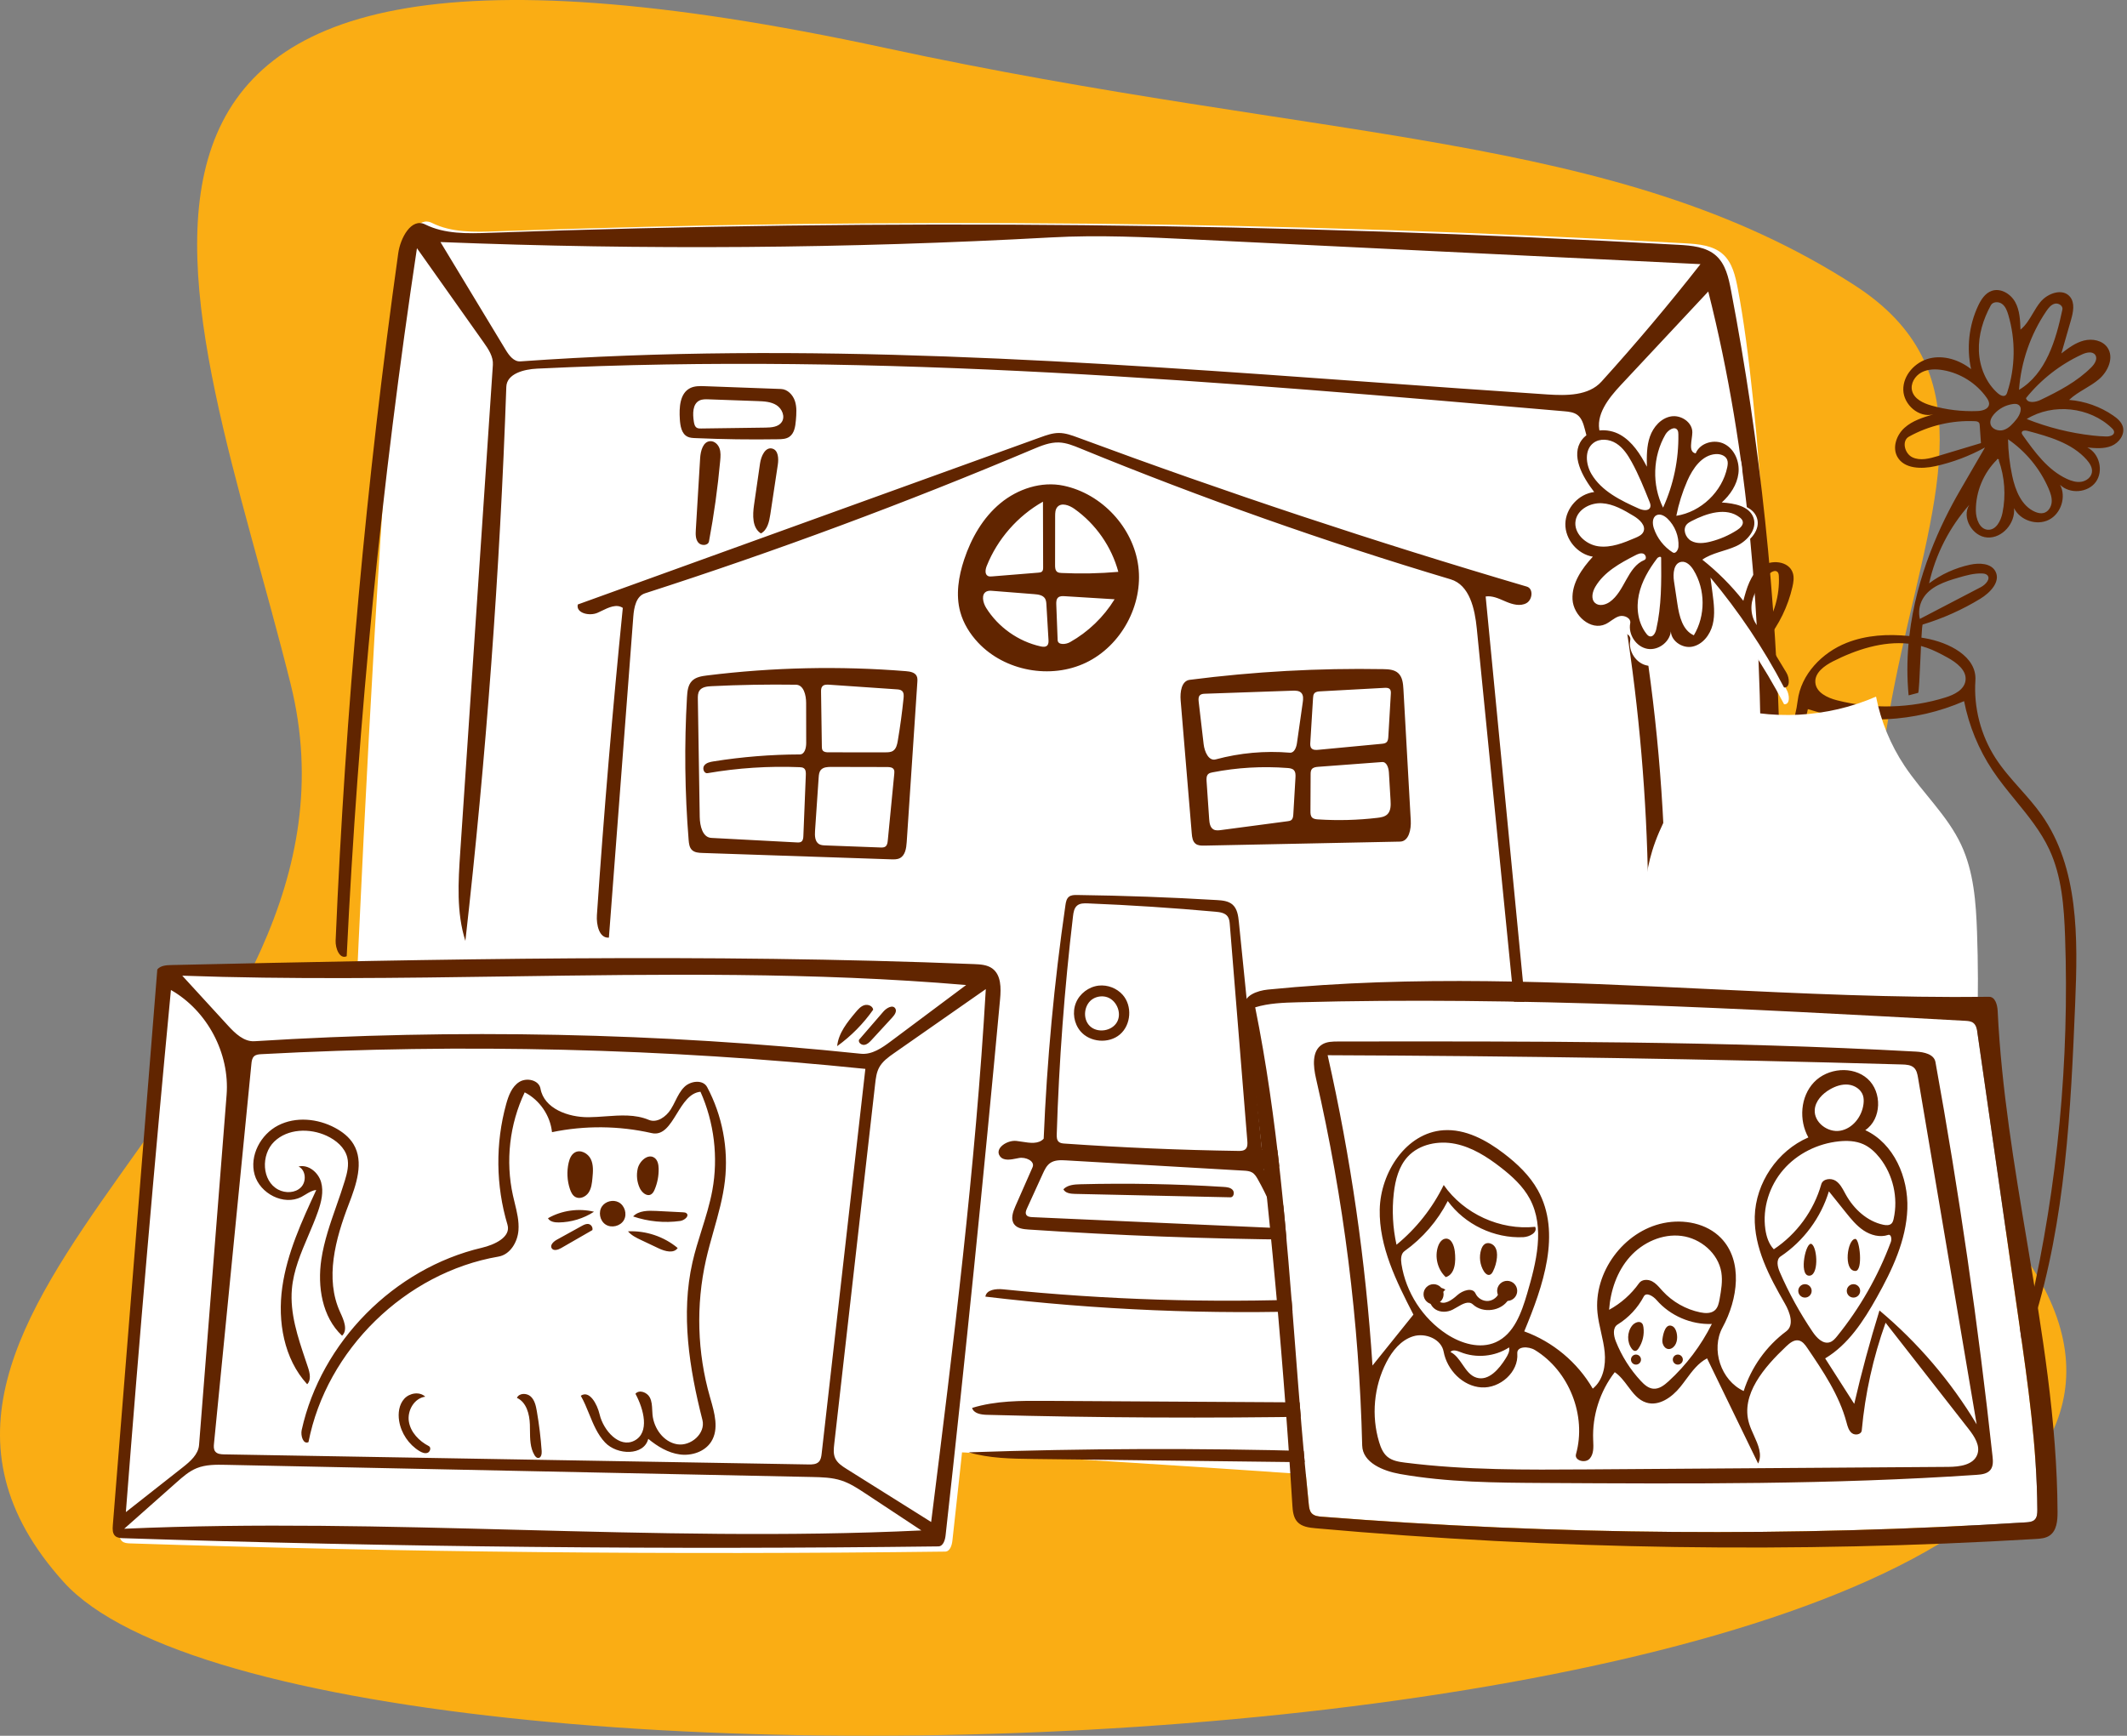 <svg width="577" height="471" viewBox="0 0 577 471" fill="none" xmlns="http://www.w3.org/2000/svg">
<rect x="0" y="0" width="577" height="471" fill="#808080" stroke="none"/>
<path fill-rule="evenodd" clip-rule="evenodd" d="M17.266 429.276C-50.572 354.079 105.19 291.467 78.827 185.552C52.465 79.637 -5.356 -40.035 240.047 12.984C359.785 38.854 438.089 35.445 503.139 77.429C573.169 122.627 452.087 210.759 547.383 338.3C653.471 480.285 85.103 504.473 17.266 429.276Z" fill="#FAAD14"/>
<path d="M128.092 392.158C126.159 386.068 101.562 395.568 92.896 396.827C90.581 397.164 101.217 130.164 109.882 68.308C110.464 64.153 113.43 58.617 117.188 60.494C122.505 63.148 128.737 62.98 134.679 62.768C242.132 58.926 349.762 60.013 457.115 66.023C460.744 66.226 464.676 66.555 467.38 68.98C469.959 71.293 470.77 74.939 471.42 78.338C483.81 143.126 485.437 345.964 480.625 411.747C476.974 411.718 452.388 407.209 452.388 407.209C452.388 407.209 134.679 382.341 128.092 392.158Z" fill="white"/>
<path fill-rule="evenodd" clip-rule="evenodd" d="M273.147 272.512C268.666 321.069 263.737 369.585 258.362 418.051C258.218 419.349 257.701 421.009 256.393 421.026C182.695 421.947 108.976 421.205 35.311 418.8C34.53 418.774 33.678 418.721 33.1 418.197C32.349 417.517 32.372 416.353 32.453 415.345C36.477 365.053 40.501 314.761 44.525 264.469C45.395 263.418 46.939 263.306 48.304 263.277C120.904 261.689 193.56 260.102 266.119 263.022C267.825 263.091 269.643 263.199 271.024 264.202C273.453 265.966 273.422 269.526 273.147 272.512Z" fill="white"/>
<path fill-rule="evenodd" clip-rule="evenodd" d="M427.943 112.619C429.091 113.502 429.535 115.002 429.908 116.401C442.209 162.624 447.995 210.57 447.044 258.388C446.933 263.947 447.031 270.254 451.135 274.014C453.981 221.346 448.177 168.222 434.026 117.404C432.701 112.647 436.339 108.066 439.713 104.455L463.409 79.1C474.543 123.165 477.766 168.66 477.731 214.221C475.712 217.822 473.73 221.444 472.15 225.207C468.474 233.959 466.982 243.483 466.294 252.954C463.695 288.716 472.161 324.481 484.532 358.123C485.172 359.865 485.887 361.693 487.344 362.839C488.767 363.958 490.655 364.235 492.45 364.449C510.012 366.548 527.838 366.415 545.367 364.054C546.904 363.847 548.534 363.58 549.691 362.544C550.73 361.612 551.205 360.218 551.622 358.884C560.349 330.966 561.744 301.352 562.948 272.119C563.672 254.531 563.953 235.507 553.834 221.124C552.072 218.62 550.034 216.327 547.997 214.035C545.618 211.358 543.241 208.684 541.307 205.677C537.324 199.486 535.389 191.994 535.873 184.642C536.303 178.102 528.626 174.299 522.188 173.18C521.871 173.125 521.553 173.072 521.235 173.022C521.35 170.949 521.465 169.501 521.58 169.466C527.051 167.805 532.311 165.453 537.192 162.478C539.863 160.851 542.766 157.847 541.325 155.073C540.148 152.808 536.955 152.693 534.457 153.228C530.437 154.089 526.608 155.828 523.315 158.286C525.075 150.415 528.872 143.007 534.235 136.978C532.043 140.409 535.056 145.605 539.124 145.849C543.191 146.094 546.742 141.943 546.36 137.891C547.991 141.207 552.521 142.716 555.819 141.043C559.116 139.369 560.567 134.825 558.849 131.554C561.471 134.118 566.361 133.749 568.53 130.792C570.698 127.835 569.537 123.025 566.237 121.423C568.44 121.637 570.747 121.838 572.793 120.996C574.84 120.154 576.49 117.906 575.871 115.783C575.49 114.477 574.377 113.529 573.257 112.757C569.734 110.33 565.563 108.851 561.297 108.516C562.572 107.297 564.088 106.386 565.607 105.474C566.91 104.692 568.215 103.908 569.369 102.928C571.868 100.807 573.559 96.972 571.681 94.287C570.328 92.353 567.582 91.826 565.294 92.412C563.007 92.998 561.065 94.469 559.193 95.906L561.796 86.854C562.406 84.732 562.941 82.207 561.525 80.512C559.537 78.133 555.486 79.543 553.518 81.938C552.732 82.894 552.094 83.972 551.458 85.047C550.501 86.664 549.549 88.274 548.104 89.449C548.02 86.887 547.907 84.216 546.671 81.97C545.435 79.723 542.703 78.074 540.285 78.932C538.518 79.559 537.406 81.29 536.611 82.987C534.12 88.298 533.438 94.437 534.704 100.165C531.553 97.672 527.335 96.299 523.43 97.25C519.525 98.2 516.214 101.814 516.315 105.827C516.416 109.841 520.564 113.464 524.449 112.436C521.664 113.266 518.777 114.153 516.624 116.103C514.471 118.054 513.287 121.398 514.693 123.939C516.534 127.264 521.279 127.314 524.994 126.499C529.701 125.465 534.257 123.749 538.475 121.422L531.622 133.239C526.497 142.076 519.846 156.108 517.95 172.589C512.181 171.995 506.305 172.308 500.946 174.434C494.265 177.083 488.551 182.99 487.663 190.14C487.019 195.327 485.159 200.132 482.842 204.805C481.953 162.513 477.517 120.294 469.571 78.743C468.92 75.343 468.11 71.698 465.53 69.384C462.827 66.96 458.894 66.63 455.266 66.427C347.912 60.417 240.282 59.331 132.829 63.172C126.888 63.385 120.656 63.553 115.339 60.898C111.58 59.021 108.615 64.558 108.033 68.712C99.367 130.569 93.697 192.843 91.047 255.245C90.958 257.34 92.154 260.375 94.05 259.474C97.155 195.167 103.518 131.017 113.106 67.35L131.211 92.924C132.503 94.75 133.854 96.772 133.704 99.001L124.85 231.216C124.309 239.293 123.793 247.594 126.243 255.31C131.893 205.363 135.599 155.196 137.35 104.961C137.473 101.411 142.102 100.204 145.656 100.031C238.593 95.51 331.631 103.557 424.328 111.596C425.594 111.706 426.936 111.845 427.943 112.619ZM517.738 174.661C510.811 173.919 503.564 176.245 497.231 179.463C494.869 180.664 492.236 182.573 492.457 185.221C492.684 187.939 495.741 189.367 498.377 190.038C507.997 192.484 518.291 192.209 527.767 189.251C530.136 188.512 532.808 187.195 533.185 184.736C533.616 181.915 530.78 179.784 528.284 178.415C526.474 177.423 524.64 176.454 522.693 175.77C522.172 175.587 521.647 175.425 521.119 175.285C521.067 176.379 521.014 177.548 520.962 178.718C520.755 183.331 520.548 187.95 520.34 188.009C519.484 188.251 518.623 188.476 517.758 188.684C517.3 183.875 517.335 179.182 517.738 174.661ZM472.094 232.088C473.441 227.68 475.472 223.535 477.713 219.477C477.616 235.365 477.144 251.255 476.496 267.089C476.347 270.731 477.352 275.693 481.003 275.722C482.594 253.976 483.238 232.161 482.939 210.36C486.184 204.643 489.131 198.832 490.427 192.421C504.198 196.829 519.555 196.043 532.807 190.253C534.116 196.931 536.752 203.344 540.516 209.006C542.409 211.853 544.584 214.516 546.756 217.175L546.756 217.176C550.195 221.386 553.626 225.586 555.916 230.493C559.327 237.805 559.918 246.085 560.203 254.153C561.394 287.784 558.195 321.568 550.715 354.373C550.06 357.249 548.779 360.688 545.864 361.082C528.691 363.401 511.248 363.704 494.006 361.982C492.238 361.806 490.346 361.553 489.028 360.36C487.817 359.264 487.336 357.594 486.909 356.015C477.485 321.139 467.98 285.582 469.559 249.482C469.816 243.612 470.376 237.705 472.094 232.088ZM323.84 64.971L461.294 71.676C452.723 82.617 443.762 93.252 434.434 103.557C430.94 107.417 424.965 107.378 419.764 107.035C403.863 105.984 387.955 104.836 372.042 103.687L372.041 103.687C295.094 98.131 218.041 92.567 141.18 98.063C139.391 98.191 138.097 96.456 137.17 94.923L119.482 65.68C174.686 67.876 229.994 67.456 285.158 64.422C298.04 63.713 310.954 64.342 323.84 64.971ZM280.139 121.927C282.42 120.964 284.791 119.975 287.267 120.063C289.284 120.134 291.198 120.916 293.065 121.681C325.937 135.163 359.477 147.021 393.522 157.197C398.666 158.735 400.084 165.208 400.614 170.543L411.064 275.639C413.308 275.395 413.711 272.33 413.493 270.086L403.02 161.857C404.72 161.6 406.373 162.319 407.968 163.014C408.153 163.094 408.337 163.174 408.52 163.252C410.284 164.005 412.373 164.589 414.06 163.675C415.746 162.76 416.03 159.718 414.189 159.176C373.161 147.103 332.549 133.617 292.452 118.749C290.757 118.12 289.016 117.48 287.207 117.489C285.499 117.498 283.853 118.086 282.247 118.667L156.743 164.025C156.18 166.387 159.922 167.262 162.139 166.263C162.477 166.111 162.823 165.943 163.174 165.773L163.174 165.772C165.129 164.824 167.243 163.799 168.951 164.953C166.161 192.702 163.818 220.496 161.925 248.32C161.746 250.947 162.548 254.625 165.179 254.428L171.802 167.277C171.99 164.792 172.581 161.768 174.956 161.003C210.569 149.528 245.675 136.486 280.139 121.927ZM357.889 384.372C359.695 384.342 361.965 383.971 362.438 382.231C361.671 380.77 359.692 380.574 358.04 380.564L283.669 380.121C276.956 380.081 270.119 380.058 263.706 382.04C264.147 383.544 266.104 383.868 267.674 383.91C297.738 384.722 327.819 384.876 357.889 384.372ZM280.285 395.891C274.394 395.82 268.417 395.738 262.763 394.088C293.987 393.018 325.245 392.913 356.476 393.773C359.131 393.847 361.988 393.996 364.078 395.633C363.653 396.71 362.217 396.87 361.056 396.856L280.285 395.891ZM356.338 352.5C328.239 353.584 300.063 352.699 272.088 349.853C270.182 349.66 267.592 349.947 267.31 351.838C297.666 355.473 328.305 356.754 358.859 355.665C359.272 354.153 357.907 352.44 356.338 352.5ZM334.347 245.456C335.641 246.588 335.899 248.468 336.072 250.177L342.325 312.03C348.03 311.835 353.767 312.64 359.198 314.395L342.831 317.286C346.682 323.18 349.667 329.636 351.663 336.385C327.414 336.173 303.171 335.254 278.976 333.629C277.567 333.535 275.975 333.343 275.131 332.213C274.097 330.829 274.76 328.876 275.456 327.295L280.106 316.732C280.846 315.05 278.218 313.88 276.411 314.225C276.304 314.246 276.195 314.267 276.085 314.29L275.878 314.331C274.175 314.676 272.215 315.072 271.246 313.722C269.743 311.628 273.171 309.31 275.736 309.592C276.229 309.646 276.74 309.727 277.257 309.809L277.258 309.809C279.431 310.152 281.702 310.51 283.124 308.989C284.001 287.781 285.971 266.619 289.026 245.613C289.147 244.778 289.316 243.86 289.978 243.335C290.578 242.86 291.411 242.847 292.176 242.857C304.821 243.021 317.462 243.48 330.085 244.233C331.589 244.323 333.214 244.464 334.347 245.456ZM329.754 247.398C318.218 246.354 306.656 245.598 295.082 245.132C294.088 245.092 292.997 245.084 292.223 245.708C291.392 246.379 291.205 247.548 291.08 248.607C288.754 268.252 287.28 287.997 286.666 307.769C286.643 308.505 286.662 309.341 287.209 309.834C287.628 310.211 288.236 310.27 288.799 310.309C304.471 311.404 320.174 312.069 335.883 312.302C336.599 312.313 337.398 312.29 337.905 311.786C338.455 311.237 338.43 310.356 338.367 309.582L333.613 250.857C333.552 250.107 333.477 249.316 333.042 248.701C332.339 247.706 330.969 247.507 329.754 247.398ZM341.238 320.041C340.838 319.329 340.398 318.594 339.698 318.17C339.014 317.755 338.177 317.698 337.378 317.652L289.223 314.869C287.737 314.784 286.126 314.731 284.904 315.578C283.916 316.263 283.375 317.408 282.878 318.5L278.592 327.906C278.34 328.46 278.092 329.129 278.412 329.647C278.731 330.161 279.434 330.243 280.039 330.27L347.047 333.256C345.546 328.677 343.597 324.244 341.238 320.041ZM260.484 166.017C261.337 169.156 263.108 172.002 265.335 174.376C272.59 182.106 285.018 184.395 294.586 179.815C304.155 175.235 310.141 164.175 308.796 153.667C307.451 143.16 298.914 133.978 288.529 131.796C282.521 130.533 276.102 132.645 271.375 136.557C266.648 140.469 263.484 146.01 261.55 151.828C260.032 156.395 259.222 161.373 260.484 166.017ZM303.373 155.172C298.264 155.619 293.124 155.722 288.001 155.481C287.571 155.461 287.113 155.428 286.773 155.166C286.257 154.769 286.213 154.023 286.214 153.373L286.232 140.05C286.233 139.186 286.263 138.241 286.827 137.585C287.938 136.293 290.053 137.085 291.445 138.069C297.237 142.167 301.533 148.327 303.373 155.172ZM269.135 156.407C268.75 156.438 268.342 156.465 267.998 156.29C267.1 155.835 267.299 154.511 267.671 153.577C270.587 146.266 276.065 140.003 282.928 136.131L282.975 153.966C282.976 154.357 282.96 154.792 282.683 155.069C282.435 155.316 282.055 155.358 281.706 155.387L269.135 156.407ZM267.515 164.943C266.621 163.511 266.113 161.209 267.641 160.487C268.146 160.248 268.732 160.287 269.289 160.331L280.594 161.224C281.674 161.309 282.915 161.488 283.486 162.407C283.788 162.893 283.83 163.492 283.864 164.064L284.426 173.585C284.459 174.143 284.465 174.777 284.066 175.169C283.617 175.611 282.886 175.529 282.27 175.392C276.229 174.041 270.789 170.189 267.515 164.943ZM286.911 173.695L286.543 164.065C286.516 163.378 286.529 162.593 287.043 162.135C287.505 161.724 288.195 161.739 288.812 161.777L302.361 162.612C299.403 167.427 295.2 171.473 290.272 174.249C289.077 174.922 286.963 175.064 286.911 173.695ZM206.42 144.744C204.032 143.238 204.151 139.784 204.554 136.993L206.179 125.739C206.461 123.78 207.606 121.205 209.518 121.73C211.154 122.18 211.251 124.435 210.998 126.11L208.966 139.585C208.669 141.555 208.182 143.807 206.42 144.744ZM154.254 315.532C154.507 314.424 154.978 313.258 155.972 312.704C157.495 311.857 159.512 312.957 160.269 314.525C161.027 316.093 160.879 317.927 160.715 319.661C160.585 321.033 160.434 322.469 159.666 323.614C158.897 324.759 157.3 325.477 156.092 324.808C155.313 324.377 154.894 323.506 154.611 322.662C153.843 320.378 153.718 317.882 154.254 315.532ZM187.19 105.331C184.41 106.752 184.222 110.58 184.416 113.693C184.53 115.525 184.857 117.693 186.51 118.498C187.148 118.809 187.88 118.848 188.59 118.879C196.073 119.206 203.566 119.31 211.055 119.191C212.099 119.175 213.205 119.135 214.077 118.563C215.483 117.641 215.758 115.734 215.9 114.062C216.05 112.302 216.194 110.484 215.638 108.807C215.081 107.131 213.635 105.616 211.866 105.551L191.231 104.792C189.857 104.741 188.414 104.705 187.19 105.331ZM189.035 116.078C188.469 115.75 188.314 115.018 188.214 114.373C187.893 112.288 187.85 109.623 189.741 108.681C190.489 108.308 191.365 108.33 192.2 108.36L205.499 108.836C207.282 108.9 209.161 108.992 210.664 109.952C212.166 110.911 213.062 113.059 212.059 114.531C211.156 115.857 209.292 116.01 207.687 116.032L190.195 116.272C189.798 116.278 189.379 116.277 189.035 116.078ZM95.893 310.466C98.816 315.326 96.63 321.508 94.597 326.801C90.987 336.202 88.071 346.939 92.284 356.087C93.239 358.161 94.448 360.865 92.796 362.443C87.366 357.344 86.073 349.088 87.174 341.727C87.921 336.735 89.593 331.96 91.267 327.182L91.267 327.182L91.267 327.181C92.061 324.916 92.855 322.649 93.55 320.358C94.174 318.303 94.722 316.112 94.196 314.03C93.515 311.338 91.151 309.37 88.628 308.201C84.017 306.063 78.018 306.245 74.378 309.789C70.739 313.333 70.986 320.45 75.489 322.806C77.449 323.832 80.1 323.747 81.65 322.172C83.201 320.597 82.983 317.5 80.994 316.533C83.654 315.886 86.348 318.131 87.101 320.759C87.854 323.388 87.151 326.201 86.247 328.781C85.475 330.984 84.551 333.149 83.629 335.313C81.618 340.027 79.611 344.734 79.18 349.802C78.622 356.378 80.781 362.801 82.897 369.094C83.115 369.742 83.333 370.389 83.547 371.035C84.054 372.566 84.466 374.466 83.33 375.612C77.006 368.709 75.268 358.568 76.572 349.305C77.877 340.041 81.857 331.397 85.79 322.907C84.729 322.997 83.809 323.561 82.888 324.127C82.504 324.363 82.12 324.599 81.724 324.801C76.961 327.234 70.515 323.881 69.07 318.738C67.624 313.595 70.701 307.826 75.459 305.381C80.216 302.935 86.162 303.507 90.879 306.03C92.871 307.096 94.73 308.531 95.893 310.466ZM195.183 121.666C194.804 120.604 193.824 119.669 192.695 119.713C190.725 119.79 190.05 122.339 189.931 124.304L188.759 143.744C188.686 144.957 188.653 146.301 189.432 147.235C190.211 148.17 192.107 148.092 192.331 146.897C193.689 139.656 194.704 132.352 195.37 125.016C195.472 123.893 195.561 122.729 195.183 121.666ZM115.36 378.989C112.396 379.383 110.452 382.736 110.908 385.686C111.365 388.636 113.676 391.03 116.332 392.401C117.027 392.76 116.713 393.95 115.98 394.22C115.246 394.49 114.435 394.142 113.768 393.734C110.878 391.968 108.818 388.905 108.275 385.566C107.935 383.468 108.238 381.139 109.663 379.56C111.087 377.98 113.818 377.524 115.36 378.989ZM190.331 333.793C189.424 336.685 188.516 339.578 187.846 342.53C184.654 356.596 186.986 371.324 190.548 385.301C191.474 388.934 187.425 392.507 183.719 391.904C180.013 391.302 177.371 387.612 177.009 383.881C176.969 383.47 176.95 383.053 176.931 382.635V382.635C176.877 381.446 176.823 380.256 176.285 379.211C175.557 377.8 173.408 376.984 172.381 378.196C174.644 382.386 176.32 388.756 172.078 390.93C168.017 393.011 163.694 388.205 162.652 383.768C162.002 380.997 159.892 377.112 157.552 378.739C158.445 380.302 159.132 381.99 159.818 383.673L159.818 383.674C160.955 386.465 162.086 389.244 164.137 391.414C167.425 394.892 174.693 395.073 175.853 390.432C178.352 392.486 181.236 394.246 184.446 394.667C187.655 395.088 191.224 393.915 192.946 391.178C195.093 387.764 193.831 383.381 192.705 379.472L192.595 379.09C189.133 367.033 188.757 354.107 191.512 341.869C192.107 339.231 192.844 336.622 193.58 334.014C194.852 329.511 196.123 325.012 196.655 320.372C197.651 311.685 195.945 302.708 191.831 294.988C190.707 292.879 187.358 293.264 185.651 294.939C184.561 296.009 183.878 297.381 183.192 298.759L183.192 298.759C182.804 299.538 182.415 300.319 181.951 301.047C180.668 303.064 178.203 304.801 175.997 303.875C172.317 302.33 168.271 302.625 164.225 302.92H164.225H164.224H164.224H164.224H164.224H164.223H164.223H164.223H164.222H164.222H164.222H164.222H164.221H164.221H164.221H164.221C162.688 303.032 161.156 303.144 159.644 303.156C154.137 303.198 147.581 300.814 146.62 295.401C146.204 293.063 142.864 292.318 140.857 293.594C138.851 294.869 137.947 297.297 137.314 299.586C134.367 310.244 134.49 321.729 137.666 332.322C138.677 335.696 134.135 337.777 130.701 338.583C106.897 344.173 87.119 364.188 81.844 388.023C81.502 389.569 82.262 392.018 83.683 391.316C88.559 366.266 110.028 345.297 135.224 340.976C138.395 340.432 140.398 337.061 140.644 333.859C140.837 331.341 140.229 328.863 139.624 326.394L139.624 326.393C139.459 325.723 139.295 325.052 139.147 324.382C137.085 315.048 138.227 305.039 142.339 296.407C146.394 298.483 149.275 302.688 149.743 307.212C158.639 305.366 167.932 305.454 176.791 307.469C179.924 308.182 181.72 305.261 183.59 302.219C185.307 299.427 187.086 296.533 190.02 296.245C193.741 304.567 194.88 314.019 193.241 322.984C192.569 326.658 191.45 330.225 190.331 333.793ZM178.735 338.765L173.953 336.502C172.643 335.882 171.29 335.23 170.356 334.124C175.202 333.889 180.115 335.537 183.836 338.645C182.802 340.192 180.419 339.562 178.735 338.765ZM146.945 393.756C146.686 390.112 146.244 386.481 145.62 382.881C145.371 381.445 145.036 379.907 143.955 378.926C142.874 377.945 140.804 377.973 140.229 379.313C142.807 380.482 143.648 383.717 143.742 386.542C143.759 387.059 143.763 387.583 143.767 388.109C143.786 390.454 143.805 392.836 144.978 394.825C145.209 395.217 145.554 395.623 146.009 395.62C146.794 395.614 147 394.538 146.945 393.756ZM161.137 328.805C158.301 330.651 154.932 331.67 151.547 331.708C150.454 331.72 149.177 331.523 148.648 330.568C152.387 328.436 156.952 327.791 161.137 328.805ZM172.993 317.112C172.593 318.858 172.788 320.734 173.538 322.361C174.09 323.56 175.434 324.747 176.592 324.111C177.095 323.834 177.379 323.287 177.601 322.758C178.348 320.975 178.716 319.034 178.674 317.101C178.651 316.026 178.433 314.832 177.567 314.192C175.837 312.916 173.472 315.018 172.993 317.112ZM379.269 182.629C380.455 183.688 380.624 185.449 380.713 187.035L382.701 222.61C382.836 225.023 382.211 228.321 379.79 228.371L326.741 229.453C325.903 229.47 324.993 229.464 324.331 228.951C323.528 228.328 323.381 227.195 323.296 226.184L320.278 190.038C320.091 187.795 320.496 184.761 322.733 184.473C340.123 182.234 357.677 181.262 375.209 181.569C376.64 181.594 378.203 181.677 379.269 182.629ZM353.409 190.557C353.534 189.678 353.62 188.667 353.012 188.019C352.433 187.402 351.473 187.387 350.625 187.417L326.914 188.243C326.416 188.26 325.87 188.297 325.512 188.642C325.061 189.075 325.101 189.793 325.173 190.414L326.521 201.965C326.752 203.948 327.864 206.581 329.795 206.06C336.326 204.297 343.166 203.679 349.908 204.244C351.101 204.343 351.662 202.824 351.83 201.641L353.409 190.557ZM350.842 220.973L351.426 211C351.467 210.291 351.478 209.494 350.988 208.98C350.556 208.525 349.872 208.443 349.246 208.395C342.46 207.874 335.602 208.272 328.922 209.576C328.513 209.655 328.082 209.749 327.774 210.03C327.257 210.499 327.266 211.299 327.314 211.995L328.017 222.263C328.09 223.322 328.268 224.558 329.197 225.075C329.797 225.41 330.532 225.329 331.213 225.239L349.305 222.842C349.648 222.796 350.008 222.744 350.282 222.535C350.738 222.188 350.809 221.543 350.842 220.973ZM356.196 189.397L355.451 201.493C355.418 202.03 355.404 202.627 355.755 203.035C356.19 203.542 356.969 203.522 357.635 203.458L374.826 201.831C375.288 201.787 375.786 201.728 376.127 201.413C376.527 201.044 376.585 200.443 376.617 199.899L377.296 188.297C377.322 187.849 377.332 187.348 377.034 187.012C376.69 186.623 376.094 186.621 375.576 186.649L358.139 187.597C357.563 187.628 356.919 187.692 356.549 188.134C356.263 188.475 356.223 188.953 356.196 189.397ZM376.354 220.962C377.312 220.037 377.301 218.527 377.222 217.2L376.777 209.642C376.703 208.37 376.19 206.684 374.917 206.779L357.618 208.071C356.97 208.119 356.24 208.21 355.849 208.728C355.555 209.118 355.54 209.645 355.538 210.134L355.49 220.113C355.487 220.714 355.509 221.379 355.923 221.815C356.322 222.235 356.958 222.304 357.538 222.342C362.898 222.691 368.291 222.551 373.626 221.923C374.602 221.808 375.648 221.643 376.354 220.962ZM167.778 326.212C166.298 325.466 164.307 325.956 163.342 327.303C162.239 328.843 162.708 331.268 164.305 332.289C165.903 333.31 168.306 332.72 169.246 331.075C170.185 329.43 169.472 327.065 167.778 326.212ZM186.218 329.212C187.1 329.95 185.652 331.155 184.512 331.312C180.239 331.901 175.829 331.475 171.749 330.079C173.269 328.475 175.782 328.474 177.991 328.586L185.275 328.956C185.606 328.973 185.963 328.999 186.218 329.212ZM157.835 332.653L151.045 336.401C150.154 336.893 149.118 337.872 149.669 338.727C150.181 339.523 151.407 339.133 152.228 338.661L160.698 333.786C160.877 333.111 160.422 332.335 159.745 332.16C159.092 331.99 158.425 332.327 157.835 332.653ZM232.15 274.635C232.805 273.857 233.515 273.042 234.49 272.75C235.464 272.458 236.747 272.969 236.87 273.977C234.197 277.789 230.879 281.149 227.099 283.871C227.454 280.325 229.853 277.364 232.15 274.635ZM236.449 282.181L242.083 276.054C242.703 275.38 243.359 274.406 242.864 273.636C242.163 272.544 240.493 273.505 239.645 274.487L233.023 282.149C232.769 282.912 233.703 283.639 234.499 283.52C235.296 283.401 235.905 282.773 236.449 282.181ZM187.699 184.79C188.733 183.722 190.327 183.469 191.803 183.286C209.682 181.068 227.788 180.677 245.747 182.121C246.864 182.211 248.174 182.433 248.668 183.436C248.92 183.948 248.888 184.547 248.85 185.116L245.963 228.537C245.854 230.185 245.56 232.126 244.082 232.867C243.371 233.224 242.537 233.205 241.741 233.179L190.535 231.448C189.534 231.415 188.435 231.341 187.716 230.647C187.014 229.97 186.889 228.909 186.811 227.938C185.765 215.042 185.615 202.073 186.363 189.156C186.453 187.602 186.615 185.909 187.699 184.79ZM215.917 185.797C208.27 185.685 200.618 185.819 192.979 186.196C191.787 186.255 190.422 186.413 189.749 187.396C189.298 188.056 189.294 188.912 189.307 189.711L189.819 221.697C189.858 224.089 190.577 227.24 192.97 227.366L216.179 228.592C216.598 228.614 217.053 228.626 217.393 228.381C217.846 228.054 217.909 227.417 217.932 226.859L218.599 210.276C218.625 209.636 218.608 208.895 218.108 208.493C217.769 208.22 217.301 208.189 216.866 208.171C208.53 207.836 200.158 208.381 191.936 209.796C190.995 209.958 190.471 208.53 191.022 207.751C191.572 206.973 192.614 206.753 193.556 206.603C201.297 205.368 209.134 204.736 216.973 204.714C218.293 204.711 218.704 202.945 218.702 201.627L218.684 190.752C218.681 188.643 218.03 185.828 215.917 185.797ZM240.676 208.134L225.49 208.101C224.471 208.098 223.31 208.159 222.66 208.942C222.199 209.497 222.13 210.268 222.081 210.988L221.097 225.46C221.007 226.784 221.059 228.391 222.208 229.059C222.713 229.352 223.325 229.382 223.91 229.404L238.838 229.964C239.301 229.981 239.803 229.988 240.18 229.719C240.671 229.37 240.771 228.695 240.83 228.095L242.592 209.97C242.632 209.558 242.665 209.112 242.448 208.759C242.106 208.199 241.332 208.135 240.676 208.134ZM242.245 203.747C243.114 203.191 243.37 202.06 243.542 201.044C244.196 197.192 244.721 193.318 245.115 189.431C245.184 188.751 245.212 187.967 244.715 187.497C244.337 187.141 243.774 187.086 243.256 187.051L224.945 185.794C224.284 185.748 223.521 185.743 223.084 186.239C222.734 186.637 222.723 187.22 222.73 187.749L222.946 202.583C222.952 202.941 222.964 203.323 223.169 203.618C223.502 204.095 224.18 204.142 224.763 204.142L240.169 204.145C240.884 204.145 241.643 204.133 242.245 203.747ZM293.088 321.346C291.438 321.388 289.604 321.516 288.469 322.713C288.999 323.771 290.417 323.936 291.602 323.962L333.79 324.887C334.674 324.906 334.976 323.543 334.387 322.885C333.797 322.227 332.82 322.125 331.938 322.07C319.007 321.261 306.04 321.019 293.088 321.346ZM271.297 271.1C266.816 319.657 261.888 368.173 256.513 416.639C256.369 417.937 255.852 419.597 254.543 419.613C180.845 420.535 107.126 419.793 33.461 417.388C32.681 417.362 31.829 417.309 31.25 416.785C30.499 416.105 30.522 414.941 30.603 413.932L42.675 263.056C43.545 262.006 45.09 261.894 46.455 261.864C119.054 260.277 191.711 258.69 264.269 261.61C265.976 261.679 267.793 261.787 269.174 262.79C271.603 264.554 271.572 268.114 271.297 271.1ZM234.75 290.04C180.351 284.461 125.516 283.125 70.909 286.048C70.207 286.085 69.445 286.148 68.928 286.622C68.38 287.125 68.273 287.935 68.2 288.675L58.049 391.71C57.976 392.447 57.925 393.264 58.376 393.851C58.916 394.554 59.929 394.63 60.816 394.645L219.343 397.378C220.323 397.395 221.419 397.367 222.11 396.674C222.684 396.097 222.805 395.225 222.897 394.417L234.75 290.04ZM238.487 289.675C237.765 291.024 237.58 292.586 237.407 294.105L226.308 391.823C226.162 393.111 226.025 394.47 226.551 395.655C227.139 396.983 228.438 397.832 229.669 398.604L252.599 412.995C258.615 364.905 264.634 316.773 267.423 268.39L242.568 285.749C241.005 286.841 239.385 287.995 238.487 289.675ZM241.692 282.532L262.093 267.284C220.779 263.751 179.303 264.351 137.812 264.952H137.812H137.812H137.812C108.345 265.378 78.87 265.805 49.441 264.751L61.815 278.257C63.776 280.398 66.154 282.717 69.055 282.535C123.845 279.098 178.922 280.236 233.523 285.932C236.531 286.246 239.271 284.342 241.692 282.532ZM228.266 401.743C225.689 400.901 222.932 400.837 220.222 400.78L61.269 397.481C58.588 397.426 55.819 397.386 53.337 398.399C51.288 399.236 49.589 400.732 47.933 402.2L33.697 414.824C69.257 413.254 104.86 414.185 140.462 415.116C176.973 416.07 213.483 417.024 249.945 415.281L234.73 405.229C232.681 403.876 230.601 402.507 228.266 401.743ZM61.469 297.116C62.358 285.815 56.228 274.254 46.367 268.632C41.87 315.82 37.795 363.048 34.143 410.309L49.565 398.171C51.596 396.572 53.796 394.673 53.999 392.099L61.469 297.116ZM304.552 269.943C302.957 268.147 300.467 267.186 298.077 267.442C295.367 267.734 292.887 269.604 291.867 272.126C290.847 274.648 291.33 277.713 293.077 279.801C295.642 282.865 300.792 283.288 303.825 280.683C306.857 278.078 307.206 272.932 304.552 269.943ZM296.604 270.966C297.595 270.407 298.793 270.225 299.905 270.464C302.742 271.074 304.428 274.722 303.054 277.273C301.679 279.823 297.699 280.427 295.627 278.401C293.554 276.374 294.078 272.39 296.604 270.966ZM541.999 106.749C538.735 103.907 536.986 99.561 536.825 95.238C536.664 90.916 537.985 86.628 540.063 82.834C540.621 81.815 542.187 81.775 543.115 82.474C544.044 83.172 544.475 84.337 544.805 85.451C546.828 92.283 546.72 99.727 544.5 106.498C544.421 106.738 544.335 106.985 544.159 107.166C543.593 107.748 542.611 107.283 541.999 106.749ZM536.408 111.538C532.221 111.699 528.009 111.196 523.977 110.055C521.74 109.421 519.262 108.28 518.692 106.029C518.199 104.081 519.471 101.998 521.245 101.052C523.02 100.106 525.155 100.099 527.136 100.444C531.821 101.261 536.143 103.989 538.892 107.866C539.291 108.429 539.674 109.081 539.576 109.764C539.389 111.069 537.727 111.487 536.408 111.538ZM537.047 115.433L537.381 120.237L525.668 123.758C523.42 124.434 520.924 125.096 518.799 124.098C516.674 123.1 515.8 119.616 517.854 118.478C523.271 115.477 529.53 114.009 535.719 114.289C536.143 114.308 536.627 114.367 536.867 114.717C537.008 114.922 537.03 115.184 537.047 115.433ZM560.64 129.924C555.509 127.526 552.005 122.716 548.728 118.1C548.577 117.888 548.419 117.65 548.447 117.391C548.513 116.775 549.402 116.752 550.002 116.912C555.845 118.461 562.041 120.221 566.053 124.737C566.906 125.698 567.677 126.91 567.482 128.179C567.274 129.533 565.966 130.523 564.611 130.729C563.256 130.935 561.882 130.505 560.64 129.924ZM556.565 136.286C556.454 137.569 555.653 138.871 554.405 139.195C553.643 139.394 552.83 139.209 552.104 138.904C548.39 137.341 546.701 133.06 545.86 129.123C545.164 125.86 544.783 122.53 544.726 119.194C549.55 122.5 553.411 127.191 555.724 132.557C556.233 133.74 556.676 135.003 556.565 136.286ZM557.399 82.412C558.404 82.155 559.691 82.965 559.477 83.98C557.722 92.307 555.024 101.425 547.708 105.786C548.248 98.182 550.831 90.731 555.116 84.422C555.699 83.564 556.393 82.67 557.399 82.412ZM571.442 118.439C570.194 118.424 568.948 118.32 567.708 118.182C561.572 117.499 555.528 115.987 549.794 113.7C556.877 109.318 566.88 110.387 572.876 116.165C573.179 116.458 573.492 116.803 573.507 117.224C573.538 118.121 572.34 118.45 571.442 118.439ZM535.997 138.532C535.963 133.433 538.068 128.353 541.698 124.767C541.586 124.351 542.52 124.601 542.215 124.906C543.829 129.452 544.181 134.438 543.221 139.166C542.784 141.316 541.502 143.848 539.307 143.751C537.027 143.651 536.012 140.812 535.997 138.532ZM537.373 159.31L520.813 167.941C520.385 166.157 520.647 164.216 521.534 162.609C523.419 159.192 527.548 157.819 531.3 156.735C533.389 156.132 535.522 155.523 537.695 155.61C538.183 155.63 538.706 155.701 539.062 156.034C540.12 157.026 538.659 158.64 537.373 159.31ZM564.807 96.165C565.994 95.619 567.655 95.245 568.395 96.321C569.111 97.364 568.241 98.749 567.348 99.647C563.462 103.551 558.482 106.155 553.512 108.534C552.146 109.188 549.975 109.496 549.598 108.03C553.658 102.972 558.91 98.874 564.807 96.165ZM543.568 116.66C542.134 117.128 540.221 116.45 539.953 114.967C539.783 114.024 540.31 113.092 540.943 112.371C542.244 110.89 544.092 109.9 546.047 109.636C546.525 109.571 547.037 109.554 547.461 109.785C548.825 110.527 547.974 112.603 546.991 113.803C546.036 114.97 545.002 116.192 543.568 116.66Z" fill="#612500"/>
<path fill-rule="evenodd" clip-rule="evenodd" d="M508.921 189.028C495.669 194.819 480.312 195.604 466.541 191.197C463.641 205.534 452.484 216.876 448.207 230.863C446.49 236.481 445.93 242.387 445.673 248.258C444.094 284.357 453.599 319.914 463.023 354.79C463.45 356.369 463.93 358.039 465.141 359.135C466.46 360.329 468.352 360.581 470.12 360.758C487.362 362.48 504.804 362.177 521.977 359.857C524.892 359.463 526.173 356.024 526.829 353.148C534.309 320.343 537.507 286.559 536.317 252.928C536.031 244.861 535.44 236.58 532.029 229.269C528.294 221.262 521.519 215.137 516.63 207.782C512.866 202.119 510.23 195.706 508.921 189.028Z" fill="white"/>
<path fill-rule="evenodd" clip-rule="evenodd" d="M484.621 187.078C485.5 188.53 485.665 191.259 483.973 191.091C478.411 180.479 471.707 170.464 464.013 161.273C464.198 162.676 464.382 164.078 464.567 165.481C464.942 168.328 465.313 171.255 464.611 174.04C463.909 176.824 461.876 179.47 459.052 180.023C456.228 180.575 452.955 178.215 453.301 175.364C453.311 178.484 450.043 181.127 446.959 180.617C443.874 180.106 441.647 176.726 442.248 173.665C442.522 172.265 440.601 171.358 439.234 171.774C437.867 172.19 436.835 173.313 435.539 173.913C431.544 175.765 426.819 171.578 426.592 167.189C426.366 162.8 430.037 154.29 433.017 151.054C428.836 150.379 425.47 146.349 425.558 142.123C425.647 137.897 429.178 134.011 433.385 133.51C430.186 129.372 426.918 123.559 430.031 119.356C432.305 116.285 437.104 116.08 440.431 117.965C443.758 119.85 445.901 123.259 447.672 126.643C447.626 123.885 447.59 121.059 448.503 118.455C449.416 115.852 451.49 113.473 454.212 112.994C456.935 112.516 460.061 114.598 460.003 117.356C459.957 119.492 458.805 122.661 460.915 123.025C462.056 120.139 466.039 119.05 468.783 120.511C471.526 121.971 472.884 125.358 472.512 128.438C472.14 131.518 470.294 134.268 467.988 136.349C471.381 136.566 475.515 137.317 476.606 140.53C477.665 143.652 474.886 146.837 471.881 148.204C468.875 149.572 465.42 149.981 462.709 151.864C466.996 154.577 471.383 161.088 475.111 167.803C479.907 176.442 483.615 185.418 484.621 187.078Z" fill="white"/>
<path fill-rule="evenodd" clip-rule="evenodd" d="M461.791 151.864C465.92 155.135 469.665 158.89 472.923 163.027C473.806 159.652 474.843 156.033 477.583 153.866C480.323 151.7 485.302 152.159 486.35 155.487C486.736 156.714 486.519 158.042 486.232 159.295C485.028 164.532 482.621 169.49 479.246 173.678C481.034 176.629 482.822 179.58 484.61 182.531C485.49 183.982 485.654 186.712 483.963 186.543C478.401 175.932 471.696 165.917 464.003 156.726C464.187 158.129 464.372 159.531 464.557 160.934C464.931 163.78 465.302 166.708 464.601 169.493C463.899 172.277 461.865 174.923 459.042 175.476C456.218 176.028 452.945 173.667 453.291 170.817C453.301 173.937 450.033 176.58 446.948 176.069C443.864 175.559 441.637 172.179 442.238 169.117C442.512 167.718 440.59 166.811 439.224 167.227C437.857 167.643 436.824 168.766 435.529 169.366C431.534 171.218 426.809 167.031 426.582 162.642C426.355 158.253 429.119 154.29 432.099 151.054C427.918 150.379 424.552 146.349 424.64 142.123C424.729 137.897 428.26 134.011 432.467 133.51C429.268 129.372 426 123.559 429.113 119.356C431.387 116.285 436.186 116.08 439.513 117.965C442.84 119.85 444.983 123.259 446.754 126.643C446.708 123.885 446.672 121.059 447.585 118.455C448.498 115.852 450.572 113.473 453.294 112.994C456.017 112.516 459.143 114.598 459.085 117.356C459.039 119.492 457.887 122.661 459.997 123.025C461.138 120.139 465.122 119.05 467.865 120.511C470.608 121.971 471.966 125.358 471.594 128.438C471.222 131.518 469.376 134.268 467.07 136.349C470.463 136.566 474.597 137.317 475.688 140.53C476.747 143.652 473.968 146.837 470.963 148.204C467.957 149.572 464.502 149.981 461.791 151.864ZM432.251 120.199C429.798 122.063 430.154 125.955 431.712 128.61C434.442 133.262 439.638 135.803 444.571 138.004C445.636 138.479 447.24 138.754 447.66 137.668C447.855 137.165 447.653 136.606 447.453 136.106C445.995 132.464 444.532 128.81 442.641 125.372C441.578 123.441 440.324 121.522 438.466 120.333C436.608 119.144 434.007 118.865 432.251 120.199ZM427.425 141.227C426.788 144.646 430.132 147.767 433.585 148.237C437.038 148.707 440.442 147.31 443.647 145.942C444.493 145.581 445.408 145.156 445.803 144.326C446.603 142.641 444.755 140.955 443.155 139.993C440.487 138.388 437.682 136.74 434.572 136.553C431.463 136.367 427.994 138.171 427.425 141.227ZM468.558 126.797C468.699 126.108 468.793 125.37 468.523 124.72C468.054 123.588 466.648 123.135 465.422 123.217C461.698 123.467 459.196 127.095 457.705 130.51C456.381 133.544 455.385 136.72 454.742 139.966C461.436 138.915 467.199 133.421 468.558 126.797ZM456.09 152.46C454.023 152.788 453.797 155.647 454.108 157.713C454.416 159.764 454.725 161.815 455.034 163.865C455.533 167.182 456.421 171.032 459.494 172.39C462.695 167.066 462.659 159.967 459.406 154.675C458.666 153.473 457.486 152.238 456.09 152.46M446.631 171.973C446.87 172.278 447.154 172.587 447.533 172.675C448.471 172.892 449.079 171.724 449.293 170.787C450.745 164.439 450.691 157.857 450.63 151.347C450.584 150.864 449.819 151.141 449.526 151.528C447.282 154.484 445.343 157.766 444.576 161.395C443.808 165.023 444.341 169.052 446.631 171.973ZM458.909 141.373C458.43 141.621 457.943 141.881 457.582 142.282C456.389 143.608 457.224 145.917 458.791 146.772C460.358 147.627 462.286 147.406 464.018 146.969C466.577 146.324 469.029 145.259 471.246 143.829C472.1 143.278 473.024 142.4 472.745 141.424C472.625 141.001 472.293 140.673 471.946 140.401C468.316 137.553 463.007 139.252 458.909 141.373ZM451.149 137.748C453.983 131.531 455.411 124.68 455.296 117.852C455.289 117.451 455.27 117.027 455.049 116.692C454.275 115.521 452.477 116.706 451.776 117.921C448.33 123.887 448.087 131.577 451.149 137.748M446.08 151.956C446.779 151.669 446.485 150.482 445.771 150.235C445.056 149.988 444.287 150.34 443.615 150.685C439.462 152.816 435.131 155.2 432.772 159.221C431.972 160.584 431.517 162.519 432.677 163.593C433.734 164.573 435.483 164.168 436.665 163.342C440.773 160.475 441.444 153.859 446.08 151.956ZM482.21 155.218C481.582 154.564 480.498 155.176 479.852 155.813C477.73 157.903 475.852 160.405 475.274 163.323C474.697 166.242 475.711 169.62 478.273 171.141C481.27 166.859 482.801 161.575 482.555 156.357C482.536 155.952 482.492 155.511 482.21 155.218ZM448.641 143.337C449.53 146.028 451.378 148.392 453.776 149.909C454.535 150.388 455.272 149.218 455.324 148.323C455.489 145.524 454.371 142.675 452.345 140.732C451.542 139.962 450.351 139.305 449.359 139.811C448.19 140.407 448.23 142.093 448.641 143.337Z" fill="#612500"/>
<path fill-rule="evenodd" clip-rule="evenodd" d="M352.004 271.971C348.131 272.074 344.204 272.206 340.498 273.336C349.448 317.695 350.365 363.219 355.036 408.228C355.125 409.088 355.245 410.014 355.838 410.644C356.511 411.36 357.588 411.483 358.569 411.56C422.118 416.553 486.021 417.064 549.642 413.089C550.448 413.038 551.322 412.959 551.915 412.413C552.632 411.752 552.683 410.659 552.677 409.685C552.57 392.628 550.139 375.679 547.713 358.794C543.95 332.611 540.188 306.428 536.425 280.245C536.282 279.249 536.078 278.147 535.271 277.545C534.669 277.096 533.87 277.038 533.12 276.997C472.798 273.682 412.396 270.365 352.004 271.971Z" fill="white"/>
<ellipse cx="502.798" cy="350.281" rx="1.815" ry="1.819" fill="#612500"/>
<ellipse cx="489.64" cy="350.281" rx="1.815" ry="1.819" fill="#612500"/>
<ellipse cx="455.149" cy="368.924" rx="1.361" ry="1.364" fill="#612500"/>
<ellipse cx="443.801" cy="368.924" rx="1.361" ry="1.364" fill="#612500"/>
<ellipse cx="408.858" cy="350.281" rx="2.723" ry="2.728" fill="#612500"/>
<ellipse cx="388.889" cy="351.19" rx="2.723" ry="2.728" fill="#612500"/>
<path fill-rule="evenodd" clip-rule="evenodd" d="M552.202 417.602C487.146 421.478 421.801 420.505 356.891 414.693C355.11 414.534 353.155 414.288 351.948 412.971C350.836 411.758 350.68 409.978 350.578 408.337C347.766 363.11 343.458 317.976 337.662 273.033C337.293 270.17 341.057 268.81 343.934 268.522C383.548 264.557 423.348 266.459 463.179 268.362C488.645 269.579 514.124 270.797 539.576 270.482C541.249 270.461 541.837 272.664 541.917 274.331C542.923 295.393 546.414 316.244 549.903 337.084C553.971 361.38 558.037 385.661 558.159 410.243C558.171 412.603 557.953 415.349 555.998 416.678C554.907 417.419 553.519 417.523 552.202 417.602ZM352.007 271.971C348.134 272.074 344.207 272.206 340.501 273.336C346.602 303.573 348.97 334.351 351.339 365.138C352.445 379.518 353.552 393.899 355.039 408.228C355.128 409.088 355.248 410.014 355.841 410.644C356.514 411.36 357.591 411.483 358.572 411.56C422.121 416.553 486.024 417.064 549.645 413.089C550.451 413.038 551.325 412.959 551.919 412.413C552.635 411.752 552.686 410.659 552.68 409.685C552.573 392.628 550.142 375.679 547.716 358.794L536.428 280.245C536.285 279.249 536.081 278.147 535.274 277.545C534.672 277.096 533.873 277.038 533.123 276.997C472.802 273.682 412.399 270.365 352.007 271.971ZM392.217 336.105C393.782 336.033 394.461 338.031 394.649 339.584C394.973 342.252 394.775 345.777 392.196 346.548C389.96 344.467 389.113 341.026 390.127 338.148C390.471 337.172 391.182 336.153 392.217 336.105ZM490.669 346.151C487.9 345.913 489.948 336.463 491.505 337.599C493.061 338.734 493.437 346.388 490.669 346.151ZM503.32 344.874C499.981 344.874 501.119 336.181 503.32 336.181C504.496 336.181 505.454 344.874 503.32 344.874ZM405.011 344.983C405.594 343.82 405.957 342.548 406.076 341.254C406.169 340.24 406.094 339.154 405.516 338.315C404.938 337.477 403.729 337.013 402.851 337.531C402.305 337.854 402 338.466 401.806 339.069C401.183 341.013 401.456 343.224 402.531 344.96C402.881 345.524 403.477 346.099 404.118 345.919C404.546 345.799 404.812 345.38 405.011 344.983ZM450.976 363.377C451.211 361.546 451.928 359.069 453.614 359.828C454.299 360.137 454.647 360.905 454.822 361.635C455.191 363.177 454.888 365.09 453.497 365.853C452.105 366.616 450.742 365.208 450.976 363.377ZM395.31 351.46C393.868 352.772 391.708 354.307 390.238 353.027C390.462 351.835 391.134 350.731 392.091 349.983C390.841 348.942 388.685 349.574 387.998 351.048C387.312 352.521 388.02 354.414 389.389 355.293C390.759 356.171 392.602 356.11 394.055 355.377C394.431 355.187 394.822 354.957 395.219 354.723L395.22 354.723C396.754 353.821 398.379 352.866 399.576 353.968C402.285 356.462 407.223 355.803 409.181 352.685C409.725 351.819 410.046 350.693 409.58 349.782C409.114 348.872 407.61 348.567 407.077 349.44C406.941 349.661 406.886 349.917 406.831 350.172L406.831 350.173C406.813 350.257 406.795 350.342 406.774 350.425C406.425 351.801 405.145 352.889 403.728 353.014C402.312 353.139 400.861 352.291 400.276 350.997C399.474 349.222 396.751 350.148 395.31 351.46ZM445.821 360.12C446.103 362.127 445.615 364.232 444.48 365.912C444.268 366.225 443.987 366.551 443.609 366.576C443.211 366.603 442.879 366.284 442.642 365.963C441.31 364.156 441.361 361.457 442.76 359.701C443.412 358.883 444.747 358.304 445.438 359.089C445.684 359.368 445.769 359.752 445.821 360.12ZM369.528 392.242C369.64 396.89 375.202 399.153 379.787 399.968C392.63 402.248 405.75 402.33 418.795 402.406C457.942 402.633 497.132 402.86 536.189 400.199C537.562 400.106 539.101 399.925 539.955 398.848C540.754 397.841 540.657 396.417 540.518 395.14C536.625 359.317 531.46 323.633 525.036 288.176C524.653 286.062 521.941 285.472 519.793 285.354C467.581 282.479 415.256 282.544 362.964 282.611C361.489 282.613 359.927 282.638 358.672 283.412C355.82 285.169 356.246 289.362 356.996 292.622C364.511 325.296 368.716 358.728 369.528 392.242ZM484.566 361.244C479.151 365.27 475.05 371.03 473.021 377.458C466.839 374.6 464.04 366.149 467.295 360.175C471.442 352.565 472.897 342.146 466.852 335.931C462.956 331.924 456.767 330.758 451.287 331.879C440.434 334.101 432.22 345.286 433.364 356.286C433.548 358.049 433.938 359.781 434.328 361.513C434.733 363.309 435.138 365.105 435.312 366.934C435.653 370.528 434.891 374.545 432.073 376.808C427.945 369.68 421.241 364.076 413.486 361.27C418.597 348.989 423.636 334.603 417.185 322.967C414.974 318.978 411.583 315.762 407.955 312.993C403.194 309.357 397.524 306.274 391.544 306.688C381.46 307.386 374.488 318.11 374.286 328.198C374.083 338.286 378.811 347.74 383.424 356.718L372.318 370.54C370.481 342.211 366.41 314.026 360.154 286.333C412.108 286.523 464.06 287.36 515.993 288.842C517.143 288.875 518.408 288.954 519.236 289.751C519.95 290.438 520.151 291.485 520.316 292.461L536.217 386.49C529.227 374.826 520.276 364.336 509.852 355.592C507.264 363.954 504.98 372.41 503.006 380.938L495.119 368.6C501.394 364.847 505.543 358.434 509.118 352.063C513.306 344.599 517.101 336.582 517.414 328.033C517.726 319.483 513.77 310.276 506 306.665C510.456 303.669 510.618 296.294 506.612 292.721C502.606 289.148 495.77 289.785 492.079 293.681C488.388 297.577 487.947 303.954 490.561 308.639C482.169 312.256 476.253 320.992 476.019 330.113C475.803 338.55 479.98 346.412 484.195 353.728C485.573 356.119 486.783 359.596 484.566 361.244ZM463.083 368.589L476.938 397.129C478.127 394.682 476.955 392.084 475.777 389.471C475.294 388.401 474.81 387.328 474.487 386.262C472.113 378.434 478.612 370.949 484.563 365.327C485.505 364.437 486.669 363.478 487.941 363.733C488.973 363.94 489.668 364.882 490.259 365.752C494.55 372.069 498.914 378.54 500.897 385.911C500.907 385.949 500.918 385.987 500.928 386.026C501.211 387.082 501.515 388.215 502.376 388.883C503.267 389.574 504.943 389.255 505.045 388.132C505.954 378.174 508.132 368.332 511.51 358.918L534.041 387.762C535.616 389.778 537.282 392.305 536.384 394.7C535.324 397.53 531.588 398.015 528.56 398.037L430.475 398.722C414.024 398.837 397.515 398.949 381.194 396.888C379.486 396.672 377.682 396.391 376.362 395.287C375.179 394.297 374.569 392.793 374.122 391.318C371.969 384.21 372.687 376.279 376.081 369.671C377.669 366.579 380.039 363.617 383.368 362.603C386.697 361.588 390.985 363.352 391.62 366.768C392.545 371.744 396.805 376.147 401.865 376.47C406.924 376.793 411.999 372.305 411.603 367.26C411.445 365.251 414.655 365.274 416.377 366.325C425.669 371.995 430.452 384.127 427.525 394.597C427.041 396.327 430.042 397.152 431.237 395.81C432.356 394.553 432.275 392.702 432.199 390.999C432.194 390.883 432.189 390.768 432.184 390.654C431.917 384.118 434.031 377.512 438.043 372.341C439.473 373.302 440.545 374.738 441.605 376.157C443.023 378.057 444.421 379.929 446.627 380.6C450.055 381.642 453.552 379.141 455.807 376.362C456.353 375.689 456.875 374.983 457.398 374.277C459.034 372.066 460.677 369.846 463.083 368.589ZM391.642 321.551C388.603 327.787 384.202 333.356 378.835 337.758C377.822 333.176 377.573 328.426 378.1 323.764C378.505 320.187 379.451 316.493 381.899 313.85C385.059 310.439 390.235 309.451 394.795 310.383C399.354 311.315 403.401 313.895 407.076 316.746C410.169 319.145 413.145 321.848 414.994 325.295C419.161 333.062 416.762 342.56 414.274 351.013C412.748 356.201 410.713 361.995 405.77 364.207C401.487 366.124 396.384 364.586 392.456 362.019C385.947 357.765 381.371 350.676 380.18 343C379.985 341.742 379.982 340.22 381.02 339.479C385.936 335.967 389.992 331.265 392.742 325.892C397.384 332.268 405.353 336.082 413.241 335.703C414.932 335.622 417.183 334.421 416.448 332.898C406.958 333.888 397.088 329.373 391.642 321.551ZM491.733 361.416C488.261 356.29 485.267 350.842 482.803 345.164C482.19 343.749 481.752 341.787 483.035 340.929C489.253 336.772 493.964 330.418 496.129 323.267L500.645 328.903C502.106 330.726 503.599 332.579 505.542 333.877C507.486 335.175 509.988 335.854 512.201 335.097C513.021 334.816 513.238 336.206 512.936 337.018C509.501 346.248 504.557 354.917 498.359 362.577C497.815 363.249 497.217 363.944 496.395 364.213C494.538 364.822 492.828 363.031 491.733 361.416ZM498.883 309.699C501.095 309.475 503.401 309.567 505.433 310.467C507.222 311.259 508.699 312.634 509.912 314.167C513.543 318.757 514.973 325.008 513.697 330.717C513.592 331.189 513.455 331.682 513.105 332.017C512.547 332.552 511.659 332.499 510.901 332.339C506.503 331.409 502.899 328.073 500.718 324.149C500.609 323.954 500.503 323.756 500.396 323.558C499.754 322.367 499.099 321.15 497.979 320.418C496.673 319.563 494.49 319.851 494.066 321.351C492.046 328.503 487.39 334.881 481.19 338.993C479.807 337.54 479.172 335.527 478.89 333.543C478.075 327.812 479.979 321.802 483.763 317.417C487.548 313.031 493.114 310.285 498.883 309.699ZM456.145 335.367C461.348 336.023 466.131 340.092 466.957 345.262C467.338 347.652 466.913 350.088 466.489 352.47C466.29 353.586 466.044 354.789 465.196 355.541C464.154 356.465 462.575 356.387 461.21 356.105C457.326 355.302 453.71 353.252 451.03 350.333C450.868 350.156 450.708 349.976 450.548 349.795C449.838 348.993 449.122 348.185 448.181 347.689C447.027 347.082 445.389 347.126 444.636 348.189C442.524 351.174 439.719 353.668 436.505 355.418C436.887 350.197 438.653 344.966 442.136 341.053C445.619 337.139 450.942 334.71 456.145 335.367ZM445.914 351.8C446.579 350.534 448.451 351.689 449.387 352.77C453.071 357.024 458.749 359.48 464.379 359.254C461.458 365.107 457.449 370.416 452.616 374.829C451.458 375.886 450.071 376.956 448.507 376.826C447.14 376.712 446.031 375.708 445.1 374.704C442.211 371.59 439.906 367.938 438.34 363.992C437.721 362.432 437.394 360.283 438.823 359.401C441.809 357.558 444.285 354.903 445.914 351.8ZM499.2 306.82C495.818 307.397 492.056 304.564 492.293 301.147C492.458 298.757 494.333 296.803 496.411 295.604C497.921 294.733 499.658 294.132 501.393 294.314C503.128 294.495 504.834 295.591 505.373 297.247C505.617 297.999 505.613 298.81 505.515 299.594C505.091 302.993 502.583 306.244 499.2 306.82ZM396.162 366.884C400.425 368.622 405.529 368.132 409.383 365.616C409.617 366.654 409.032 367.682 408.471 368.587C406.67 371.486 403.837 374.814 400.563 373.837C398.843 373.324 397.802 371.808 396.75 370.275C395.821 368.922 394.884 367.556 393.462 366.857C394.087 366.12 395.266 366.518 396.162 366.884Z" fill="#612500"/>
</svg>
